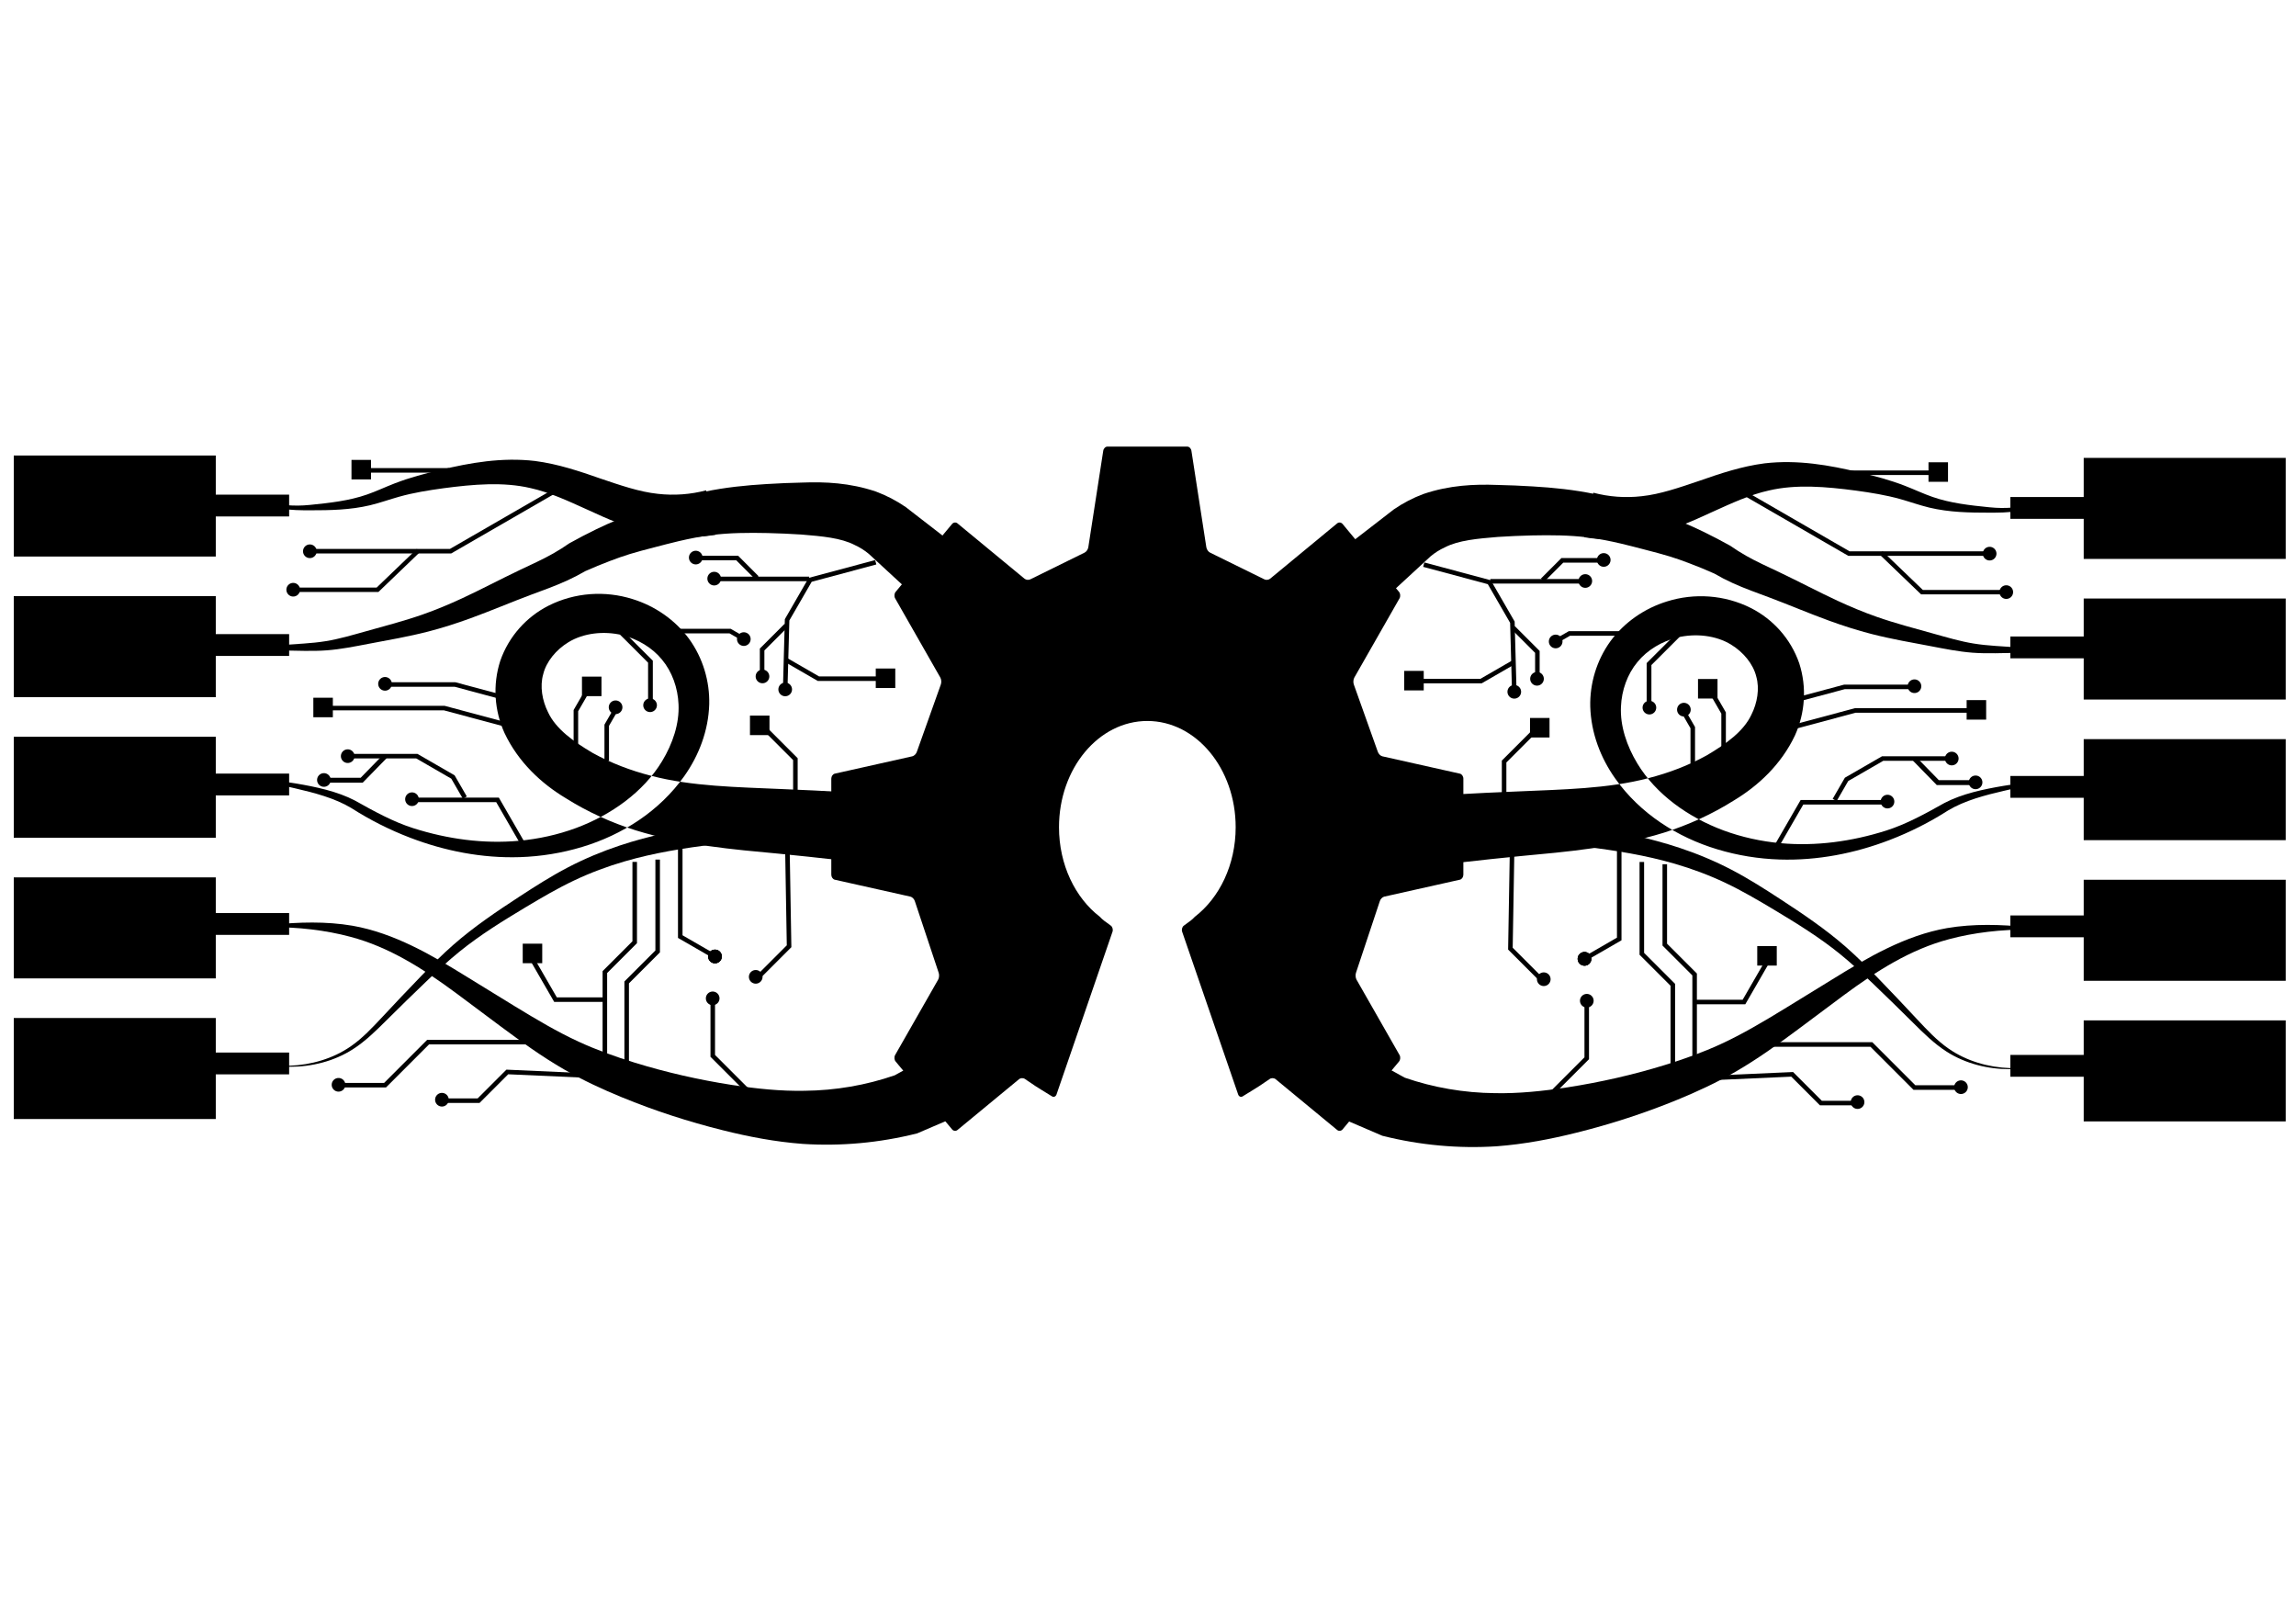 <?xml version="1.0" encoding="UTF-8" standalone="no"?>
<!-- Created with Inkscape (http://www.inkscape.org/) -->

<svg
   xmlns:osb="http://www.openswatchbook.org/uri/2009/osb"
   xmlns:dc="http://purl.org/dc/elements/1.1/"
   xmlns:cc="http://creativecommons.org/ns#"
   xmlns:rdf="http://www.w3.org/1999/02/22-rdf-syntax-ns#"
   xmlns:svg="http://www.w3.org/2000/svg"
   xmlns="http://www.w3.org/2000/svg"
   xmlns:sodipodi="http://sodipodi.sourceforge.net/DTD/sodipodi-0.dtd"
   xmlns:inkscape="http://www.inkscape.org/namespaces/inkscape"
   width="1052.362"
   height="744.094"
   id="svg2"
   version="1.1"
   inkscape:version="0.48.4 r9939"
   sodipodi:docname="novena.svg"
   inkscape:export-filename="/tech/Art_lessons/novena.png"
   inkscape:export-xdpi="43.209999"
   inkscape:export-ydpi="43.209999">
  <defs
     id="defs4">
    <inkscape:path-effect
       fuse_tolerance="0"
       vertical_pattern="false"
       prop_units="false"
       tang_offset="0"
       normal_offset="0"
       spacing="0"
       scale_y_rel="false"
       prop_scale="3"
       copytype="single_stretched"
       pattern="m 1004.219,978.842 0,10 10,-5 z"
       is_visible="true"
       id="path-effect4005"
       effect="skeletal" />
    <inkscape:path-effect
       is_visible="true"
       id="path-effect4003"
       effect="spiro" />
    <inkscape:path-effect
       fuse_tolerance="0"
       vertical_pattern="false"
       prop_units="false"
       tang_offset="0"
       normal_offset="0"
       spacing="0"
       scale_y_rel="false"
       prop_scale="1"
       copytype="single_stretched"
       pattern="m 1004.219,978.842 0,10 10,-5 z"
       is_visible="true"
       id="path-effect4001"
       effect="skeletal" />
    <inkscape:path-effect
       is_visible="true"
       id="path-effect3999"
       effect="spiro" />
    <inkscape:path-effect
       effect="skeletal"
       id="path-effect5465"
       is_visible="true"
       pattern="m 322.083,599.223 0,10 10,-5 z"
       copytype="single_stretched"
       prop_scale="1"
       scale_y_rel="false"
       spacing="0"
       normal_offset="0"
       tang_offset="0"
       prop_units="false"
       vertical_pattern="false"
       fuse_tolerance="0" />
    <inkscape:path-effect
       effect="spiro"
       id="path-effect5463"
       is_visible="true" />
    <inkscape:path-effect
       effect="skeletal"
       id="path-effect5458"
       is_visible="true"
       pattern="M 0,0 0,10 10,5 z"
       copytype="single_stretched"
       prop_scale="1.5"
       scale_y_rel="false"
       spacing="0"
       normal_offset="0"
       tang_offset="0"
       prop_units="false"
       vertical_pattern="false"
       fuse_tolerance="0" />
    <inkscape:path-effect
       effect="spiro"
       id="path-effect5456"
       is_visible="true" />
    <inkscape:path-effect
       effect="skeletal"
       id="path-effect5452"
       is_visible="true"
       pattern="M 0,5 10,10 10,0 z"
       copytype="single_stretched"
       prop_scale="1"
       scale_y_rel="false"
       spacing="0"
       normal_offset="0"
       tang_offset="0"
       prop_units="false"
       vertical_pattern="false"
       fuse_tolerance="0" />
    <inkscape:path-effect
       effect="spiro"
       id="path-effect5450"
       is_visible="true" />
    <inkscape:path-effect
       effect="skeletal"
       id="path-effect5444"
       is_visible="true"
       pattern="M 0,5 10,10 10,0 z"
       copytype="single_stretched"
       prop_scale="1.5"
       scale_y_rel="false"
       spacing="0"
       normal_offset="0"
       tang_offset="0"
       prop_units="false"
       vertical_pattern="false"
       fuse_tolerance="0" />
    <inkscape:path-effect
       effect="spiro"
       id="path-effect5442"
       is_visible="true" />
    <inkscape:path-effect
       effect="skeletal"
       id="path-effect5438"
       is_visible="true"
       pattern="M 0,5 10,10 10,0 z"
       copytype="single_stretched"
       prop_scale="1.5"
       scale_y_rel="false"
       spacing="0"
       normal_offset="0"
       tang_offset="0"
       prop_units="false"
       vertical_pattern="false"
       fuse_tolerance="0" />
    <inkscape:path-effect
       effect="spiro"
       id="path-effect5436"
       is_visible="true" />
    <inkscape:path-effect
       effect="skeletal"
       id="path-effect5432"
       is_visible="true"
       pattern="M 0,0 0,10 10,5 z"
       copytype="single_stretched"
       prop_scale="1"
       scale_y_rel="false"
       spacing="0"
       normal_offset="0"
       tang_offset="0"
       prop_units="false"
       vertical_pattern="false"
       fuse_tolerance="0" />
    <inkscape:path-effect
       effect="spiro"
       id="path-effect5430"
       is_visible="true" />
    <inkscape:path-effect
       effect="skeletal"
       id="path-effect5425"
       is_visible="true"
       pattern="m 14.016,-7.702 0,10 10,-5 z"
       copytype="single_stretched"
       prop_scale="1"
       scale_y_rel="false"
       spacing="0"
       normal_offset="0"
       tang_offset="0"
       prop_units="false"
       vertical_pattern="false"
       fuse_tolerance="0" />
    <inkscape:path-effect
       effect="spiro"
       id="path-effect5423"
       is_visible="true" />
    <inkscape:path-effect
       effect="skeletal"
       id="path-effect5379"
       is_visible="true"
       pattern="m 322.083,599.223 0,10 10,-5 z"
       copytype="single_stretched"
       prop_scale="3"
       scale_y_rel="false"
       spacing="0"
       normal_offset="0"
       tang_offset="0"
       prop_units="false"
       vertical_pattern="false"
       fuse_tolerance="0" />
    <inkscape:path-effect
       effect="spiro"
       id="path-effect5377"
       is_visible="true" />
    <linearGradient
       id="linearGradient3755"
       osb:paint="gradient">
      <stop
         style="stop-color:#0000ff;stop-opacity:1;"
         offset="0"
         id="stop3757" />
      <stop
         style="stop-color:#0000ff;stop-opacity:0;"
         offset="1"
         id="stop3759" />
    </linearGradient>
    <clipPath
       id="clipPath5249"
       clipPathUnits="userSpaceOnUse">
      <path
         id="path5251"
         d="M 0,697 1024,697 1024,0 0,0 0,697 z"
         inkscape:connector-curvature="0" />
    </clipPath>
    <clipPath
       id="clipPath5249-2"
       clipPathUnits="userSpaceOnUse">
      <path
         inkscape:connector-curvature="0"
         id="path5251-6"
         d="M 0,697 1024,697 1024,0 0,0 0,697 z" />
    </clipPath>
    <inkscape:path-effect
       effect="spiro"
       id="path-effect5377-4"
       is_visible="true" />
    <inkscape:path-effect
       effect="skeletal"
       id="path-effect5379-9"
       is_visible="true"
       pattern="m -151.964,-379.833 0,10 10,-5 z"
       copytype="single_stretched"
       prop_scale="1.5"
       scale_y_rel="false"
       spacing="0"
       normal_offset="0"
       tang_offset="0"
       prop_units="false"
       vertical_pattern="false"
       fuse_tolerance="0" />
    <inkscape:path-effect
       effect="spiro"
       id="path-effect5463-9"
       is_visible="true" />
    <inkscape:path-effect
       effect="skeletal"
       id="path-effect5465-2"
       is_visible="true"
       pattern="m -151.964,-379.833 0,10 10,-5 z"
       copytype="single_stretched"
       prop_scale="1"
       scale_y_rel="false"
       spacing="0"
       normal_offset="0"
       tang_offset="0"
       prop_units="false"
       vertical_pattern="false"
       fuse_tolerance="0" />
    <inkscape:path-effect
       is_visible="true"
       id="path-effect3999-6"
       effect="spiro" />
    <inkscape:path-effect
       fuse_tolerance="0"
       vertical_pattern="false"
       prop_units="false"
       tang_offset="0"
       normal_offset="0"
       spacing="0"
       scale_y_rel="false"
       prop_scale="1"
       copytype="single_stretched"
       pattern="m 45.049,0.925 0,10 10,-5 z"
       is_visible="true"
       id="path-effect4001-4"
       effect="skeletal" />
    <inkscape:path-effect
       is_visible="true"
       id="path-effect4003-4"
       effect="spiro" />
    <inkscape:path-effect
       fuse_tolerance="0"
       vertical_pattern="false"
       prop_units="false"
       tang_offset="0"
       normal_offset="0"
       spacing="0"
       scale_y_rel="false"
       prop_scale="1.5"
       copytype="single_stretched"
       pattern="m 45.049,0.925 0,10 10,-5 z"
       is_visible="true"
       id="path-effect4005-9"
       effect="skeletal" />
  </defs>
  <sodipodi:namedview
     id="base"
     pagecolor="#ffffff"
     bordercolor="#666666"
     borderopacity="1.0"
     inkscape:pageopacity="0.0"
     inkscape:pageshadow="2"
     inkscape:zoom="0.98994949"
     inkscape:cx="551.32398"
     inkscape:cy="549.15302"
     inkscape:document-units="px"
     inkscape:current-layer="layer7"
     showgrid="false"
     showguides="true"
     inkscape:guide-bbox="true"
     inkscape:window-width="1916"
     inkscape:window-height="1031"
     inkscape:window-x="0"
     inkscape:window-y="0"
     inkscape:window-maximized="0"
     showborder="true"
     inkscape:showpageshadow="false" />
  <g
     inkscape:label="Layer 1"
     inkscape:groupmode="layer"
     id="layer1"
     style="display:none"
     transform="translate(0,-308.268)">
    <rect
       style="fill:none;stroke:#000000;stroke-width:1px;stroke-linecap:butt;stroke-linejoin:miter;stroke-opacity:1"
       id="rect2985"
       width="501.036"
       height="151.523"
       x="103.541"
       y="376.57" />
  </g>
  <g
     inkscape:groupmode="layer"
     id="layer2"
     inkscape:label="gear"
     style="display:inline"
     transform="translate(0,-308.268)">
    <g
       transform="matrix(1.605,0,0,-1.93,-297.465,1341.69)"
       inkscape:label="ohw-logo"
       id="g5243"
       style="fill:#000000;fill-opacity:1">
      <g
         id="g5245"
         style="fill:#000000;fill-opacity:1">
        <g
           clip-path="url(#clipPath5249-2)"
           id="g5247"
           style="fill:#000000;fill-opacity:1">
          <g
             transform="translate(602.254,351.748)"
             id="g5253"
             style="fill:#000000;fill-opacity:1">
            <path
               id="path5255"
               style="fill:#000000;fill-opacity:1;fill-rule:nonzero;stroke:none"
               d="M 0,0 -2.12,0.395 C -2.661,0.494 -3.546,0.659 -4.087,0.76 l -18.075,3.362 c -0.541,0.101 -1.131,0.608 -1.312,1.128 l -6.795,15.849 c -0.252,0.489 -0.203,1.259 0.108,1.714 l 10.563,15.392 c 0.311,0.454 0.821,1.196 1.131,1.65 l 1.22,1.778 c 0.31,0.453 0.247,1.142 -0.142,1.531 l -1.524,1.524 -1.414,1.414 -4.419,4.419 -1.414,1.414 -4.418,4.419 -1.414,1.415 -1.525,1.524 c -0.388,0.389 -1.078,0.453 -1.531,0.142 l -1.778,-1.22 c -0.453,-0.312 -1.195,-0.82 -1.649,-1.132 l -15.722,-10.79 c -0.453,-0.312 -1.228,-0.367 -1.722,-0.125 l -15.365,6.289 c -0.523,0.173 -1.031,0.757 -1.132,1.297 l -3.505,18.838 c -0.1,0.541 -0.265,1.426 -0.365,1.966 l -0.396,2.12 c -0.1,0.54 -0.632,0.982 -1.182,0.982 l -2.156,0 -2,0 -6.25,0 -2,0 -6.25,0 -2,0 -2.155,0 c -0.55,0 -1.082,-0.442 -1.182,-0.983 l -0.395,-2.119 c -0.101,-0.54 -0.265,-1.425 -0.365,-1.966 l -3.506,-18.838 c -0.101,-0.54 -0.609,-1.124 -1.132,-1.297 l -15.365,-6.289 c -0.494,-0.242 -1.269,-0.187 -1.722,0.125 l -15.722,10.79 c -0.454,0.312 -1.196,0.82 -1.649,1.132 l -1.778,1.22 c -0.453,0.311 -1.143,0.247 -1.531,-0.142 l -1.525,-1.524 -1.414,-1.415 -4.419,-4.42 -1.414,-1.414 -4.418,-4.418 -1.414,-1.414 -1.524,-1.524 c -0.389,-0.389 -0.453,-1.078 -0.142,-1.531 l 1.22,-1.778 c 0.31,-0.454 0.82,-1.196 1.131,-1.65 l 10.563,-15.392 c 0.311,-0.455 0.359,-1.225 0.107,-1.714 L -155.065,5.25 c -0.181,-0.52 -0.771,-1.027 -1.312,-1.128 L -174.452,0.76 c -0.541,-0.101 -1.426,-0.266 -1.967,-0.365 L -178.539,0 c -0.541,-0.102 -0.983,-0.633 -0.983,-1.184 l 0.001,-2.156 0,-2 0,-6.25 0,-2 0,-6.248 0,-2 0,-2.155 c 0,-0.55 0.443,-1.083 0.984,-1.183 l 2.119,-0.394 c 0.541,-0.101 1.426,-0.266 1.967,-0.367 l 17.531,-3.262 c 0.541,-0.1 1.119,-0.612 1.284,-1.137 l 6.748,-16.859 c 0.242,-0.494 0.185,-1.27 -0.127,-1.723 l -9.927,-14.466 c -0.312,-0.453 -0.822,-1.195 -1.132,-1.648 l -1.221,-1.779 c -0.31,-0.453 -0.247,-1.142 0.142,-1.531 l 1.525,-1.524 1.414,-1.414 4.421,-4.42 1.414,-1.414 4.417,-4.417 1.414,-1.414 1.526,-1.525 c 0.388,-0.388 1.078,-0.452 1.531,-0.141 l 1.777,1.219 c 0.453,0.311 1.195,0.821 1.649,1.131 l 14.152,9.712 c 0.453,0.311 1.212,0.337 1.685,0.058 l 2.938,-1.654 c 0.484,-0.259 1.281,-0.677 1.771,-0.927 l 3.043,-1.558 c 0.491,-0.25 1.063,-0.039 1.274,0.469 l 1.306,3.159 c 0.211,0.508 0.555,1.34 0.766,1.848 l 12.277,29.669 c 0.211,0.507 0.555,1.339 0.766,1.847 l 0.869,2.102 c 0.211,0.508 -10e-4,1.158 -0.47,1.445 l -1.94,1.187 c -0.358,0.218 -0.845,0.595 -1.226,0.939 -6.999,4.483 -11.641,12.322 -11.641,21.25 0,13.932 11.294,25.226 25.225,25.226 13.932,0 25.226,-11.294 25.226,-25.226 0,-8.928 -4.643,-16.767 -11.642,-21.25 -0.38,-0.344 -0.867,-0.721 -1.225,-0.939 l -1.939,-1.187 c -0.469,-0.287 -0.681,-0.937 -0.471,-1.445 l 0.87,-2.102 c 0.21,-0.508 0.554,-1.34 0.764,-1.847 l 12.278,-29.669 c 0.211,-0.508 0.555,-1.34 0.765,-1.848 l 1.307,-3.159 c 0.211,-0.508 0.783,-0.719 1.274,-0.469 l 3.042,1.558 c 0.491,0.25 1.288,0.668 1.772,0.927 l 2.937,1.654 c 0.474,0.279 1.233,0.253 1.686,-0.058 l 14.152,-9.712 c 0.453,-0.31 1.196,-0.82 1.649,-1.131 l 1.778,-1.219 c 0.453,-0.311 1.143,-0.247 1.531,0.141 l 1.524,1.525 1.414,1.414 4.418,4.418 1.414,1.414 4.421,4.419 1.414,1.414 1.525,1.524 c 0.389,0.389 0.452,1.078 0.141,1.531 l -1.22,1.779 c -0.311,0.453 -0.821,1.195 -1.132,1.648 l -9.928,14.466 c -0.311,0.453 -0.368,1.229 -0.126,1.723 l 6.748,16.859 c 0.165,0.525 0.743,1.037 1.284,1.137 l 17.532,3.262 c 0.541,0.101 1.426,0.266 1.967,0.367 l 2.118,0.394 c 0.541,0.1 0.983,0.633 0.983,1.183 l 0,2.155 0,2 0,6.248 0,2 0.001,6.25 0,2 0.001,2.156 C 0.983,-0.633 0.541,-0.102 0,0"
               inkscape:connector-curvature="0" />
          </g>
          <g
             transform="translate(575.016,351.728)"
             id="g5257"
             style="fill:#000000;fill-opacity:1">
            <path
               id="path5259"
               style="fill:#000000;fill-opacity:1;fill-rule:nonzero;stroke:none"
               d="M 0,0 C -1.75,8.039 -5.013,15.512 -9.491,22.096 L 4.083,41.879 -1.75,47.711 -7.583,53.546 -27.627,39.789 c -6.511,4.207 -13.831,7.268 -21.687,8.865 l 0.002,10e-4 -4.469,24.025 -8.25,0 -8.25,0 -4.47,-24.025 0.003,-10e-4 c -7.856,-1.597 -15.177,-4.658 -21.688,-8.865 l -20.043,13.757 -5.834,-5.835 -5.833,-5.832 13.575,-19.783 C -119.05,15.512 -122.313,8.039 -124.063,0 l -23.22,-4.319 10e-4,-8.251 0,-8.248 22.791,-4.242 c 1.538,-8.418 4.74,-16.252 9.247,-23.158 l -12.903,-18.8 5.834,-5.834 5.833,-5.832 18.553,12.732 c 2.246,-1.541 4.592,-2.946 7.032,-4.194 l 13.043,31.516 c -8.728,5.336 -14.554,14.954 -14.554,25.935 0,16.775 13.6,30.375 30.375,30.375 16.774,0 30.375,-13.6 30.375,-30.375 0,-10.981 -5.826,-20.599 -14.555,-25.935 l 13.043,-31.516 c 2.44,1.248 4.786,2.653 7.032,4.194 l 18.554,-12.732 5.832,5.832 5.835,5.834 -12.903,18.8 c 4.506,6.906 7.709,14.74 9.247,23.158 l 22.791,4.242 0,8.248 0.001,8.251 L 0,0 z"
               inkscape:connector-curvature="0" />
          </g>
        </g>
      </g>
    </g>
  </g>
  <g
     inkscape:groupmode="layer"
     id="layer3"
     inkscape:label="pads"
     style="display:inline"
     transform="translate(0,-308.268)">
    <rect
       style="fill:#000000;fill-opacity:1"
       id="rect5313"
       width="92.588"
       height="46.294"
       x="6.313"
       y="517.017" />
    <rect
       y="581.46"
       x="6.313"
       height="46.294"
       width="92.588"
       id="rect5336"
       style="fill:#000000;fill-opacity:1" />
    <rect
       style="fill:#000000;fill-opacity:1"
       id="rect5338"
       width="92.588"
       height="46.294"
       x="6.313"
       y="645.903" />
    <rect
       y="710.346"
       x="6.313"
       height="46.294"
       width="92.588"
       id="rect5340"
       style="fill:#000000;fill-opacity:1" />
    <rect
       style="fill:#000000;fill-opacity:1"
       id="rect5342"
       width="92.588"
       height="46.294"
       x="6.313"
       y="774.789" />
  </g>
  <g
     inkscape:groupmode="layer"
     id="layer6"
     inkscape:label="pads2"
     style="display:inline"
     transform="translate(0,-308.268)">
    <rect
       y="534.948"
       x="45.723"
       height="9.995"
       width="86.801"
       id="rect5336-0"
       style="fill:#000000;fill-opacity:1;display:inline" />
    <rect
       style="fill:#000000;fill-opacity:1;display:inline"
       id="rect5407"
       width="86.801"
       height="9.995"
       x="45.723"
       y="598.865" />
    <rect
       y="662.782"
       x="45.723"
       height="9.995"
       width="86.801"
       id="rect5409"
       style="fill:#000000;fill-opacity:1;display:inline" />
    <rect
       style="fill:#000000;fill-opacity:1;display:inline"
       id="rect5411"
       width="86.801"
       height="9.995"
       x="45.723"
       y="726.699" />
    <rect
       y="790.616"
       x="45.723"
       height="9.995"
       width="86.801"
       id="rect5413"
       style="fill:#000000;fill-opacity:1;display:inline" />
  </g>
  <g
     inkscape:groupmode="layer"
     id="layer4"
     inkscape:label="flourish1"
     style="display:inline"
     transform="translate(0,-308.268)">
    <path
       style="fill:#000000;fill-rule:evenodd;stroke:none"
       d="m 327.864,553.375 -4.195,-20.404 c -7.104,1.892 -14.686,2.459 -22.147,1.605 -8.477,-0.887 -17.31,-3.958 -26.6,-7.104 l 0,0 c -9.255,-3.231 -19.134,-6.585 -29.733,-7.955 -15.15,-1.769 -29.715,0.817 -43.461,4.127 -6.939,1.636 -13.963,3.493 -20.773,6.121 -4.449,1.722 -8.57,3.693 -12.748,5.134 -8.147,2.849 -17.082,3.853 -26.031,4.742 l 0,0 c -4.325,0.422 -6.94,0.406 -11.216,0.115 0,0 -2.046,0.279 -2.046,0.279 -2.885,-0.195 -5.454,-0.575 -8.411,-0.558 -1.224,0.008 -2.443,0.108 -3.644,0.299 1.213,-0.073 2.427,-0.054 3.629,0.055 2.902,0.264 5.719,1.058 8.657,1.546 l 0,2e-5 c 4.356,0.721 8.797,0.749 13.154,0.741 9.015,-2e-5 18.209,-0.145 27.333,-2.316 4.67,-1.13 9.075,-2.722 13.366,-3.918 6.563,-1.838 13.37,-2.925 20.29,-3.875 13.717,-1.813 27.403,-2.978 39.798,-0.081 8.706,1.9 17.178,5.861 26.109,9.89 l 0,0 c 8.898,4.114 18.409,8.377 29.232,10.8 9.586,2.07 19.598,2.348 29.436,0.757 z"
       id="path5421"
       inkscape:connector-curvature="0"
       sodipodi:nodetypes="cccccccccccccccccccccccccccc" />
    <path
       style="fill:#000000;fill-rule:evenodd;stroke:none"
       d="m 118.569,733.266 c 2.237,-0.023 3.545,-0.047 5.783,-0.07 12.021,-0.123 24.907,1.329 36.213,4.371 17.853,4.71 33.291,14.604 48.486,25.824 6.904,5.144 13.797,10.329 20.747,15.479 l 0,0 c 9.162,6.8 18.572,13.618 28.863,19.549 8.569,4.916 17.489,9.064 26.482,12.745 14.953,6.131 30.398,11.14 46.138,15.06 11.779,2.954 23.998,5.306 36.692,6.261 17.393,1.127 35.121,-0.475 52.388,-4.814 9.209,-3.956 18.453,-7.924 27.73,-11.906 l -13.652,-28.107 c -8.082,4.45 -16.198,8.913 -24.348,13.389 -13.093,4.527 -27.132,6.958 -41.352,7.09 -10.823,0.214 -21.963,-0.934 -33.241,-2.667 l 0,0 c -15.065,-2.341 -30,-5.724 -44.626,-10.235 -8.791,-2.718 -17.386,-5.789 -25.596,-9.575 -9.882,-4.531 -19.481,-10.264 -29.166,-16.162 l -2e-5,0 c -7.34,-4.477 -14.669,-9.019 -22.031,-13.535 -16.135,-9.995 -33.392,-20.117 -52.508,-23.464 -12.17,-2.074 -24.726,-1.675 -36.696,-0.465 -2.226,0.225 -4.081,1.007 -6.307,1.232 z"
       id="path5440"
       inkscape:connector-curvature="0"
       sodipodi:nodetypes="cccccccccccccccccccccccccc" />
    <path
       style="fill:#000000;fill-rule:evenodd;stroke:none"
       d="m 384.045,702.366 2.657,-31.134 c -9.222,-0.522 -18.446,-0.967 -27.67,-1.334 -21.44,-0.953 -41.894,-1.221 -60.547,-6.102 l 0,0 c -9.4,-2.398 -18.499,-5.857 -26.882,-10.506 l -2e-5,0 c -8.816,-5.205 -16.838,-11.011 -20.367,-18.547 -2.738,-5.412 -3.844,-11.983 -2.263,-17.485 1.378,-5.754 5.916,-11.242 11.547,-14.671 0,0 0,0 2e-5,0 6.881,-4.224 16.207,-5.292 24.656,-3.262 7.032,1.761 13.721,5.668 18.242,11.219 4.61,5.504 7.285,12.974 7.584,20.51 0.417,8.777 -2.637,17.96 -7.549,26.066 -8.551,14.098 -23.243,24.589 -39.465,30.617 -2e-5,0 -2e-5,2e-5 -2e-5,2e-5 -8.355,3.075 -17.179,5.023 -26.14,5.84 l -2e-5,0 c -16.143,1.483 -32.723,-0.78 -48.461,-5.789 -2e-5,-2e-5 -2e-5,-2e-5 -4e-5,-2e-5 -9.309,-2.97 -18.079,-7.815 -26.643,-12.623 -8.129,-4.26 -17.938,-6.293 -26.896,-7.822 -7.547,-1.287 -14.446,-1.567 -22.009,-0.843 7.592,-0.286 14.141,1.359 21.488,3.054 8.714,2.009 18.12,4.465 25.711,9.02 8.432,5.396 17.433,9.947 26.827,13.549 l 0,0 c 15.916,6.115 33.093,9.497 50.44,8.941 2e-5,0 2e-5,0 4e-5,0 9.628,-0.316 19.26,-1.859 28.57,-4.682 18.203,-5.464 35.37,-16.317 46.81,-32.511 6.613,-9.359 11.025,-20.705 11.389,-32.853 0.253,-10.523 -2.866,-21.17 -9.25,-29.992 -6.44,-8.732 -15.66,-15.082 -25.947,-18.241 -12.402,-3.894 -26.313,-3.087 -38.472,3.05 l -2e-5,2e-5 c -10.051,5.106 -18.206,14.012 -22.121,25.31 -3.542,10.999 -2.675,22.796 1.945,33.017 6.332,13.413 16.955,23.205 28.031,29.851 l 2e-5,2e-5 c 10.025,6.317 20.848,11.214 32.038,14.746 2e-5,0 2e-5,0 5e-5,0 22.23,6.894 44.704,8.778 65.709,10.732 9.024,0.883 18.037,1.841 27.041,2.875 z"
       id="path5454"
       inkscape:connector-curvature="0"
       sodipodi:nodetypes="ccccccccccccccccccccccccccccccccccccccccccccc" />
    <path
       style="fill:#000000;fill-rule:evenodd;stroke:none"
       d="m 346.556,693.219 -1.056,-9.944 c -6.382,0.802 -12.747,1.712 -19.094,2.73 -14.214,2.271 -28.501,5.138 -42.347,9.742 -8.171,2.722 -16.146,6.051 -23.785,10.036 0,0 0,0 -1e-5,0 -7.792,4.071 -15.128,8.755 -22.341,13.468 -10.303,6.719 -20.624,13.673 -30,21.867 -5.247,4.593 -10.125,9.513 -14.916,14.459 -5.947,6.137 -11.803,12.351 -17.63,18.587 0,0 -1e-5,0 -1e-5,1e-5 -4.618,4.93 -9.192,9.867 -14.653,13.634 -8.099,5.609 -18.035,8.508 -28.02,8.861 -4.151,0.146 -8.325,-0.133 -12.435,-0.835 4.08,0.86 8.256,1.303 12.443,1.318 10.073,0.036 20.3,-2.498 28.921,-7.972 5.795,-3.694 10.694,-8.557 15.485,-13.314 0,0 0,0 0,0 6.058,-6.001 12.138,-11.973 18.295,-17.854 4.962,-4.738 9.954,-9.402 15.222,-13.661 9.401,-7.612 19.773,-14.013 30.276,-20.313 7.361,-4.407 14.71,-8.716 22.308,-12.309 0,0 10e-6,0 10e-6,0 7.443,-3.526 15.187,-6.409 23.097,-8.71 13.401,-3.908 27.318,-6.122 41.371,-7.833 6.276,-0.76 12.564,-1.412 18.858,-1.957 z"
       id="path5461"
       inkscape:path-effect="#path-effect5463;#path-effect5465"
       inkscape:original-d="m 346.0279,688.24732 c 0,0 -15.62732,2.3433 -18.97602,2.3433 -3.34869,0 -26.78966,3.51496 -41.85888,8.78735 -15.06915,5.27243 -15.62728,4.68664 -23.44093,9.37321 -7.81364,4.68661 -5.58118,0.58583 -22.32473,12.88815 -16.74356,12.30232 -21.20851,13.47399 -30.13839,21.0897 -8.92986,7.61574 -7.81367,5.27247 -15.06916,14.05982 -7.25556,8.78738 -9.03268,11.1904 -17.96258,18.22031 -8.92988,7.02991 -4.46493,6.4441 -15.06918,13.47399 -10.60427,7.02989 -19.54075,6.65909 -28.47065,8.41658 -8.92986,1.75748 -12.43885,-1.07612 -12.43885,-1.07612"
       inkscape:connector-curvature="0"
       sodipodi:nodetypes="csssssssssc" />
    <path
       style="fill:#000000;fill-rule:evenodd;stroke:none"
       d="m 420.805,582.917 19.346,-22.929 c -8.354,-6.461 -16.697,-12.912 -25.028,-19.355 -4.25,-2.923 -8.821,-5.298 -13.598,-7.08 -1e-5,0 -2e-5,0 -3e-5,0 -12.015,-4.075 -23.495,-4.528 -33.671,-4.143 -5.495,0.117 -10.985,0.344 -16.465,0.684 -9.345,0.559 -18.975,1.509 -28.632,3.541 -5.815,1.244 -11.416,2.848 -16.837,4.63 -1e-5,10e-6 -1e-5,10e-6 -1e-5,10e-6 -3.845,1.261 -7.567,2.59 -11.21,3.882 -3.79,1.34 -7.742,2.72 -11.755,4.34 -3.315,1.345 -6.516,2.803 -9.629,4.311 -10e-6,0 -10e-6,10e-6 -2e-5,10e-6 -4.202,2.043 -8.333,4.197 -12.387,6.459 0,0 -10e-6,0 -10e-6,10e-6 -2.371,1.657 -4.821,3.205 -7.336,4.634 -4.686,2.677 -9.905,4.996 -15.271,7.555 -9.1,4.33 -17.798,8.969 -26.605,13.047 -1e-5,0 -1e-5,0 -2e-5,0 -5.874,2.72 -11.829,5.215 -17.903,7.344 -8.478,2.98 -17.355,5.282 -26.262,7.778 -6.124,1.708 -12.105,3.482 -18.18,4.469 0,0 -10e-6,10e-6 -10e-6,10e-6 -6.616,1.091 -13.518,1.259 -20.439,1.8 0,0 -1e-5,0 -1e-5,0 -4.304,0.335 -8.575,0.812 -12.838,1.294 -4.32,0.489 -8.645,0.985 -12.976,1.486 -0.989,0.042 -1.979,0.085 -2.971,0.127 0.992,0.042 1.985,0.085 2.981,0.127 4.348,-0.13 8.702,-0.255 13.063,-0.373 4.287,-0.117 8.567,-0.227 12.829,-0.194 1e-5,0 1e-5,0 2e-5,0 6.853,0.055 13.781,0.475 20.852,-0.06 6.489,-0.505 12.824,-1.79 19.018,-2.971 9.015,-1.708 18.161,-3.267 27.303,-5.614 6.546,-1.686 12.978,-3.75 19.296,-6.047 1e-5,0 1e-5,-10e-6 1e-5,-10e-6 9.472,-3.444 18.615,-7.354 27.705,-10.76 5.364,-2.005 11.011,-3.973 16.719,-6.581 2.833,-1.29 5.6,-2.724 8.287,-4.294 10e-6,0 10e-6,0 10e-6,0 3.771,-1.687 7.58,-3.254 11.42,-4.7 0,0 10e-6,0 10e-6,-10e-6 3.014,-1.15 6,-2.216 8.97,-3.129 3.59,-1.111 7.375,-2.071 11.308,-3.1 3.783,-0.986 7.48,-1.961 11.109,-2.814 0,0 10e-6,0 10e-6,0 5.118,-1.199 10.173,-2.197 15.153,-2.81 8.261,-1.049 16.845,-1.112 25.678,-0.923 5.182,0.122 10.359,0.351 15.526,0.684 10e-6,0 10e-6,0 2e-5,0 9.5,0.783 18.102,1.544 24.358,4.784 10e-6,0 10e-6,0 10e-6,1e-5 2.352,1.073 4.549,2.457 6.489,4.08 7.54,6.949 15.069,13.889 22.586,20.82 z"
       id="path5375"
       inkscape:path-effect="#path-effect5377;#path-effect5379"
       inkscape:original-d="m 430.47803,571.45299 -23.80704,-20.08717 c 0,0 -0.74396,-2.23192 -10.0436,-5.5798 -9.29961,-3.34786 -17.48328,-4.4638 -29.01482,-4.4638 -11.53153,0 1.48795,-1.11597 -15.99536,0 -17.4833,1.11594 -20.08719,1.11594 -27.15489,2.23191 -7.06772,1.11595 -10.41558,2.23189 -15.99535,3.71984 -5.57979,1.48795 -5.20779,1.48795 -11.15957,3.34786 -5.95175,1.85993 -7.4397,1.85993 -11.53152,3.71986 -4.09184,1.85991 -3.71986,2.23191 -9.29963,3.71984 -5.57978,1.48795 -11.90351,5.57977 -11.90351,5.57977 0,0 0.37198,0 -7.81169,4.46383 -8.18366,4.46383 0.74397,0.37198 -15.99535,7.06772 -16.73933,6.69572 -20.83116,9.6716 -27.15491,11.90351 -6.32374,2.23191 -0.74397,2.97588 -18.59925,6.69574 -17.85528,3.71984 -22.69109,5.95175 -26.78291,6.69571 -4.09185,0.74399 -10.78756,1.85994 -18.59925,3.71987 -7.81168,1.85993 -15.06538,0.92996 -20.64518,0.92996 -5.57977,0 -5.39377,0.74397 -12.83347,0.74397 -7.4397,0 -13.01947,0.92996 -13.01947,0.92996 l -2.97588,0"
       inkscape:connector-curvature="0"
       sodipodi:nodetypes="ccsssssssscsssssssscc" />
  </g>
  <g
     inkscape:groupmode="layer"
     id="layer5"
     inkscape:label="traces"
     transform="translate(0,-308.268)">
    <path
       style="fill:none;stroke:#000000;stroke-width:2.083;stroke-linecap:butt;stroke-linejoin:miter;stroke-miterlimit:4;stroke-opacity:1;stroke-dasharray:none"
       d="m 253.913,533.493 -36.746,21.216 -10.648,6.148 -64.201,0"
       id="path5597"
       inkscape:connector-curvature="0" />
    <path
       style="fill:none;stroke:#000000;stroke-width:2.083px;stroke-linecap:butt;stroke-linejoin:miter;stroke-opacity:1"
       d="m 401.389,565.941 -30.046,8.051 -10.58,18.325 -0.933,34.122"
       id="path5601"
       inkscape:connector-curvature="0" />
    <path
       style="fill:none;stroke:#000000;stroke-width:2.083px;stroke-linecap:butt;stroke-linejoin:miter;stroke-opacity:1"
       d="m 370.877,573.569 -43.137,0"
       id="path5607"
       inkscape:connector-curvature="0" />
    <path
       style="fill:none;stroke:#000000;stroke-width:2.083px;stroke-linecap:butt;stroke-linejoin:miter;stroke-opacity:1"
       d="m 346.941,573.043 -9.075,-9.075 -18.544,0"
       id="path5609"
       inkscape:connector-curvature="0" />
    <path
       style="fill:none;stroke:#000000;stroke-width:2.083px;stroke-linecap:butt;stroke-linejoin:miter;stroke-opacity:1"
       d="m 360.356,594.874 -11.047,11.047 0,12.363"
       id="path5611"
       inkscape:connector-curvature="0" />
    <path
       style="fill:none;stroke:#000000;stroke-width:2.083px;stroke-linecap:butt;stroke-linejoin:miter;stroke-opacity:1"
       d="m 360.619,610.919 14.503,8.373 29.95,0"
       id="path5615"
       inkscape:connector-curvature="0" />
    <path
       style="fill:none;stroke:#000000;stroke-width:2.083px;stroke-linecap:butt;stroke-linejoin:miter;stroke-opacity:1"
       d="m 364.565,671.943 0,-15.782 -14.467,-14.467"
       id="path5617"
       inkscape:connector-curvature="0" />
    <path
       style="fill:none;stroke:#000000;stroke-width:2.083px;stroke-linecap:butt;stroke-linejoin:miter;stroke-opacity:1"
       d="m 150.982,632.751 52.607,0 34.043,9.122"
       id="path5619"
       inkscape:connector-curvature="0" />
    <path
       style="fill:none;stroke:#000000;stroke-width:2.083px;stroke-linecap:butt;stroke-linejoin:miter;stroke-opacity:1"
       d="m 176.496,621.967 32.09,0 20.852,5.587"
       id="path5621"
       inkscape:connector-curvature="0" />
    <path
       style="fill:none;stroke:#000000;stroke-width:2.083px;stroke-linecap:butt;stroke-linejoin:miter;stroke-opacity:1"
       d="m 347.204,756.377 14.467,-14.467 -0.789,-46.031"
       id="path5623"
       inkscape:connector-curvature="0" />
    <path
       style="fill:none;stroke:#000000;stroke-width:2.083px;stroke-linecap:butt;stroke-linejoin:miter;stroke-opacity:1"
       d="m 327.214,746.381 -15.42,-8.903 0,-41.073"
       id="path5625"
       inkscape:connector-curvature="0" />
    <path
       style="fill:none;stroke:#000000;stroke-width:2.083px;stroke-linecap:butt;stroke-linejoin:miter;stroke-opacity:1"
       d="m 326.688,766.898 0,25.251 17.623,17.623"
       id="path5627"
       inkscape:connector-curvature="0" />
    <path
       style="fill:none;stroke:#000000;stroke-width:2.083px;stroke-linecap:butt;stroke-linejoin:miter;stroke-opacity:1"
       d="m 301.437,702.192 0,42.085 -14.204,14.204 0,38.403"
       id="path5629"
       inkscape:connector-curvature="0" />
    <path
       style="fill:none;stroke:#000000;stroke-width:2.083px;stroke-linecap:butt;stroke-linejoin:miter;stroke-opacity:1"
       d="m 277.238,792.675 0,-38.929 13.678,-13.678 0,-36.825"
       id="path5631"
       inkscape:connector-curvature="0" />
    <path
       style="fill:none;stroke:#000000;stroke-width:2.083px;stroke-linecap:butt;stroke-linejoin:miter;stroke-opacity:1"
       d="m 277.238,766.372 -22.621,0 -10.866,-18.821"
       id="path5633"
       inkscape:connector-curvature="0" />
    <path
       style="fill:none;stroke:#000000;stroke-width:2.083px;stroke-linecap:butt;stroke-linejoin:miter;stroke-opacity:1"
       d="m 242.517,785.836 -46.294,0 -19.727,19.727 -20.78,0"
       id="path5635"
       inkscape:connector-curvature="0" />
    <path
       style="fill:none;stroke:#000000;stroke-width:2.083px;stroke-linecap:butt;stroke-linejoin:miter;stroke-opacity:1"
       d="m 267.768,801.092 -35.246,-1.578 -13.152,13.152 -16.308,0 0,-2.104"
       id="path5637"
       inkscape:connector-curvature="0" />
    <path
       style="fill:none;stroke:#000000;stroke-width:2.083px;stroke-linecap:butt;stroke-linejoin:miter;stroke-opacity:1"
       d="m 239.887,695.353 -11.848,-20.521 -38.655,0 1.052,-2.1"
       id="path5639"
       inkscape:connector-curvature="0" />
    <path
       style="fill:none;stroke:#000000;stroke-width:2.083px;stroke-linecap:butt;stroke-linejoin:miter;stroke-opacity:1"
       d="m 213.057,673.784 -5.451,-9.441 -16.535,-9.546 -31.147,0"
       id="path5641"
       inkscape:connector-curvature="0" />
    <path
       style="fill:none;stroke:#000000;stroke-width:2.243px;stroke-linecap:butt;stroke-linejoin:miter;stroke-opacity:1"
       d="m 176.416,654.926 -10.634,10.888 -17.351,0"
       id="path5643"
       inkscape:connector-curvature="0" />
    <path
       style="fill:none;stroke:#000000;stroke-width:2.083px;stroke-linecap:butt;stroke-linejoin:miter;stroke-opacity:1"
       d="m 308.594,597.474 26.039,0 6.633,3.829"
       id="path5645"
       inkscape:connector-curvature="0" />
    <path
       style="fill:none;stroke:#000000;stroke-width:2.175px;stroke-linecap:butt;stroke-linejoin:miter;stroke-opacity:1"
       d="m 284.92,598.306 13.213,13.196 0,19.406 -0.777,-0.776"
       id="path5647"
       inkscape:connector-curvature="0" />
    <path
       style="fill:none;stroke:#000000;stroke-width:2.083px;stroke-linecap:butt;stroke-linejoin:miter;stroke-opacity:1"
       d="m 263.956,653.272 0,-19.343 5.354,-9.273"
       id="path5649"
       inkscape:connector-curvature="0" />
    <path
       style="fill:none;stroke:#000000;stroke-width:2.083px;stroke-linecap:butt;stroke-linejoin:miter;stroke-opacity:1"
       d="m 278.092,656.992 0,-16.367 4.523,-7.835"
       id="path5651"
       inkscape:connector-curvature="0" />
    <path
       sodipodi:type="arc"
       id="path5657"
       style="fill:#000000;stroke:none"
       sodipodi:cx="171.47339"
       sodipodi:cy="400.18243"
       sodipodi:rx="1.5"
       sodipodi:ry="1.5"
       d="m 172.973,400.182 a 1.5,1.5 0 1 1 -3,0 1.5,1.5 0 1 1 3,0 z"
       transform="matrix(2.083,0,0,2.083,-215.16,-272.683)" />
    <path
       sodipodi:type="arc"
       id="path5659"
       style="fill:#000000;stroke:none"
       sodipodi:cx="188.01463"
       sodipodi:cy="429.35059"
       sodipodi:rx="1.5"
       sodipodi:ry="1.5"
       d="m 189.515,429.351 a 1.5,1.5 0 1 1 -3,0 1.5,1.5 0 1 1 3,0 z"
       transform="matrix(2.083,0,0,2.083,-215.16,-272.683)" />
    <path
       sodipodi:type="arc"
       id="path5661"
       style="fill:#000000;stroke:none"
       sodipodi:cx="179.80714"
       sodipodi:cy="445.2605"
       sodipodi:rx="1.5"
       sodipodi:ry="1.5"
       d="m 181.307,445.26 a 1.5,1.5 0 1 1 -3,0 1.5,1.5 0 1 1 3,0 z"
       transform="matrix(2.083,0,0,2.083,-215.16,-272.683)" />
    <path
       sodipodi:type="arc"
       id="path5663"
       style="fill:#000000;stroke:none"
       sodipodi:cx="193.9493"
       sodipodi:cy="454.73068"
       sodipodi:rx="1.5"
       sodipodi:ry="1.5"
       d="m 195.449,454.731 a 1.5,1.5 0 1 1 -3,0 1.5,1.5 0 1 1 3,0 z"
       transform="matrix(2.083,0,0,2.083,-215.16,-272.683)" />
    <path
       sodipodi:type="arc"
       id="path5665"
       style="fill:#000000;stroke:none"
       sodipodi:cx="260.61935"
       sodipodi:cy="489.3284"
       sodipodi:rx="1.5"
       sodipodi:ry="1.5"
       d="m 262.119,489.328 a 1.5,1.5 0 1 1 -3,0 1.5,1.5 0 1 1 3,0 z"
       transform="matrix(2.083,0,0,2.083,-215.16,-272.683)" />
    <path
       sodipodi:type="arc"
       id="path5667"
       style="fill:#000000;stroke:none"
       sodipodi:cx="260.61935"
       sodipodi:cy="489.3284"
       sodipodi:rx="1.5"
       sodipodi:ry="1.5"
       d="m 262.119,489.328 a 1.5,1.5 0 1 1 -3,0 1.5,1.5 0 1 1 3,0 z"
       transform="matrix(2.083,0,0,2.083,-215.16,-272.683)" />
    <path
       sodipodi:type="arc"
       id="path5669"
       style="fill:#000000;stroke:none"
       sodipodi:cx="260.61935"
       sodipodi:cy="489.3284"
       sodipodi:rx="1.5"
       sodipodi:ry="1.5"
       d="m 262.119,489.328 a 1.5,1.5 0 1 1 -3,0 1.5,1.5 0 1 1 3,0 z"
       transform="matrix(2.083,0,0,2.083,-215.16,-272.683)" />
    <path
       sodipodi:type="arc"
       id="path5671"
       style="fill:#000000;stroke:none"
       sodipodi:cx="260.11429"
       sodipodi:cy="498.54605"
       sodipodi:rx="1.5"
       sodipodi:ry="1.5"
       d="m 261.614,498.546 a 1.5,1.5 0 1 1 -3,0 1.5,1.5 0 1 1 3,0 z"
       transform="matrix(2.083,0,0,2.083,-215.16,-272.683)" />
    <path
       sodipodi:type="arc"
       id="path5673"
       style="fill:#000000;stroke:none"
       sodipodi:cx="269.45819"
       sodipodi:cy="493.74783"
       sodipodi:rx="1.5"
       sodipodi:ry="1.5"
       d="m 270.958,493.748 a 1.5,1.5 0 1 1 -3,0 1.5,1.5 0 1 1 3,0 z"
       transform="matrix(2.083,0,0,2.083,-214.897,-272.552)" />
    <path
       sodipodi:type="arc"
       id="path5675"
       style="fill:#000000;stroke:none"
       sodipodi:cx="276.07144"
       sodipodi:cy="430.57648"
       sodipodi:rx="1.5"
       sodipodi:ry="1.5"
       d="m 277.571,430.576 a 1.5,1.5 0 1 1 -3,0 1.5,1.5 0 1 1 3,0 z"
       transform="matrix(2.083,0,0,2.083,-215.16,-272.683)" />
    <path
       sodipodi:type="arc"
       id="path5677"
       style="fill:#000000;stroke:none"
       sodipodi:cx="271.07144"
       sodipodi:cy="427.71933"
       sodipodi:rx="1.5"
       sodipodi:ry="1.5"
       d="m 272.571,427.719 a 1.5,1.5 0 1 1 -3,0 1.5,1.5 0 1 1 3,0 z"
       transform="matrix(2.083,0,0,2.083,-215.16,-272.683)" />
    <path
       sodipodi:type="arc"
       id="path5679"
       style="fill:#000000;stroke:none"
       sodipodi:cx="260.44644"
       sodipodi:cy="406.20148"
       sodipodi:rx="1.5"
       sodipodi:ry="1.5"
       d="m 261.946,406.201 a 1.5,1.5 0 1 1 -3,0 1.5,1.5 0 1 1 3,0 z"
       transform="matrix(2.083,0,0,2.083,-215.16,-272.683)" />
    <path
       sodipodi:type="arc"
       id="path5683"
       style="fill:#000000;stroke:none"
       sodipodi:cx="246.33929"
       sodipodi:cy="434.05862"
       sodipodi:rx="1.5"
       sodipodi:ry="1.5"
       d="m 247.839,434.059 a 1.5,1.5 0 1 1 -3,0 1.5,1.5 0 1 1 3,0 z"
       transform="matrix(2.083,0,0,2.083,-215.16,-272.683)" />
    <path
       sodipodi:type="arc"
       id="path5685"
       style="fill:#000000;stroke:none"
       sodipodi:cx="200.53571"
       sodipodi:cy="520.8443"
       sodipodi:rx="1.5"
       sodipodi:ry="1.5"
       d="m 202.036,520.844 a 1.5,1.5 0 1 1 -3,0 1.5,1.5 0 1 1 3,0 z"
       transform="matrix(2.083,0,0,2.083,-215.16,-272.683)" />
    <path
       style="fill:none;stroke:#000000;stroke-width:2.016px;stroke-linecap:butt;stroke-linejoin:miter;stroke-opacity:1"
       d="m 191.78,560.55 -18.732,17.987 -37.832,0"
       id="path5687"
       inkscape:connector-curvature="0" />
    <path
       style="fill:none;stroke:#000000;stroke-width:2.083px;stroke-linecap:butt;stroke-linejoin:miter;stroke-opacity:1"
       d="m 205.927,523.821 -38.686,0 0,-1.488"
       id="path5689"
       inkscape:connector-curvature="0" />
    <path
       sodipodi:type="arc"
       id="path5691"
       style="fill:#000000;stroke:none"
       sodipodi:cx="167.81158"
       sodipodi:cy="408.64246"
       sodipodi:rx="1.5"
       sodipodi:ry="1.5"
       d="m 169.312,408.642 a 1.5,1.5 0 1 1 -3,0 1.5,1.5 0 1 1 3,0 z"
       transform="matrix(2.083,0,0,2.083,-215.16,-272.683)" />
    <rect
       style="fill:#000000;fill-opacity:1;stroke-width:1;stroke-miterlimit:4;stroke-dasharray:none"
       id="rect5697"
       width="8.943"
       height="8.943"
       x="143.617"
       y="628.017" />
    <rect
       y="740.728"
       x="239.589"
       height="8.943"
       width="8.943"
       id="rect5699"
       style="fill:#000000;fill-opacity:1;stroke-width:1;stroke-miterlimit:4;stroke-dasharray:none" />
    <rect
       style="fill:#000000;fill-opacity:1;stroke-width:1;stroke-miterlimit:4;stroke-dasharray:none"
       id="rect5701"
       width="8.943"
       height="8.943"
       x="161.1"
       y="519.025" />
    <rect
       y="618.345"
       x="266.744"
       height="8.943"
       width="8.943"
       id="rect5703"
       style="fill:#000000;fill-opacity:1;stroke-width:1;stroke-miterlimit:4;stroke-dasharray:none" />
    <rect
       style="fill:#000000;fill-opacity:1;stroke-width:1;stroke-miterlimit:4;stroke-dasharray:none"
       id="rect5705"
       width="8.943"
       height="8.943"
       x="343.745"
       y="636.2" />
    <rect
       y="614.625"
       x="401.402"
       height="8.943"
       width="8.943"
       id="rect5707"
       style="fill:#000000;fill-opacity:1;stroke-width:1;stroke-miterlimit:4;stroke-dasharray:none" />
    <path
       sodipodi:type="arc"
       id="path5709"
       style="fill:#000000;stroke:none"
       sodipodi:cx="238.75"
       sodipodi:cy="434.50504"
       sodipodi:rx="1.5"
       sodipodi:ry="1.5"
       d="m 240.25,434.505 a 1.5,1.5 0 1 1 -3,0 1.5,1.5 0 1 1 3,0 z"
       transform="matrix(2.083,0,0,2.083,-215.16,-272.683)" />
    <path
       sodipodi:type="arc"
       id="path5711"
       style="fill:#000000;stroke:none"
       sodipodi:cx="178.03571"
       sodipodi:cy="517.18359"
       sodipodi:rx="1.5"
       sodipodi:ry="1.5"
       d="m 179.536,517.184 a 1.5,1.5 0 1 1 -3,0 1.5,1.5 0 1 1 3,0 z"
       transform="matrix(2.083,0,0,2.083,-215.686,-271.894)" />
    <path
       sodipodi:type="arc"
       id="path5713"
       style="fill:#000000;stroke:none"
       sodipodi:cx="266.96429"
       sodipodi:cy="419.50504"
       sodipodi:rx="1.5"
       sodipodi:ry="1.5"
       d="m 268.464,419.505 a 1.5,1.5 0 1 1 -3,0 1.5,1.5 0 1 1 3,0 z"
       transform="matrix(2.083,0,0,2.083,-215.16,-272.683)" />
    <path
       sodipodi:type="arc"
       id="path5717"
       style="fill:#000000;stroke:none"
       sodipodi:cx="256.38934"
       sodipodi:cy="401.57141"
       sodipodi:rx="1.5"
       sodipodi:ry="1.5"
       d="m 257.889,401.571 a 1.5,1.5 0 1 1 -3,0 1.5,1.5 0 1 1 3,0 z"
       transform="matrix(2.083,0,0,2.083,-215.16,-272.683)" />
    <path
       sodipodi:type="arc"
       id="path5719"
       style="fill:#000000;stroke:none"
       sodipodi:cx="174.56699"
       sodipodi:cy="450.50067"
       sodipodi:rx="1.5"
       sodipodi:ry="1.5"
       d="m 176.067,450.501 a 1.5,1.5 0 1 1 -3,0 1.5,1.5 0 1 1 3,0 z"
       transform="matrix(2.083,0,0,2.083,-215.16,-272.683)" />
  </g>
  <g
     inkscape:groupmode="layer"
     id="layer7"
     inkscape:label="mirror"
     transform="translate(0,-308.268)">
    <rect
       y="518.107"
       x="-1047.648"
       height="46.294"
       width="92.588"
       id="rect3865"
       style="fill:#000000;fill-opacity:1;display:inline"
       transform="scale(-1,1)" />
    <rect
       style="fill:#000000;fill-opacity:1;display:inline"
       id="rect3867"
       width="92.588"
       height="46.294"
       x="-1047.648"
       y="582.55"
       transform="scale(-1,1)" />
    <rect
       y="646.993"
       x="-1047.648"
       height="46.294"
       width="92.588"
       id="rect3869"
       style="fill:#000000;fill-opacity:1;display:inline"
       transform="scale(-1,1)" />
    <rect
       style="fill:#000000;fill-opacity:1;display:inline"
       id="rect3871"
       width="92.588"
       height="46.294"
       x="-1047.648"
       y="711.437"
       transform="scale(-1,1)" />
    <rect
       y="775.88"
       x="-1047.648"
       height="46.294"
       width="92.588"
       id="rect3873"
       style="fill:#000000;fill-opacity:1;display:inline"
       transform="scale(-1,1)" />
    <rect
       style="fill:#000000;fill-opacity:1;display:inline"
       id="rect3875"
       width="86.801"
       height="9.995"
       x="-1008.239"
       y="536.039"
       transform="scale(-1,1)" />
    <rect
       y="599.956"
       x="-1008.239"
       height="9.995"
       width="86.801"
       id="rect3877"
       style="fill:#000000;fill-opacity:1;display:inline"
       transform="scale(-1,1)" />
    <rect
       style="fill:#000000;fill-opacity:1;display:inline"
       id="rect3879"
       width="86.801"
       height="9.995"
       x="-1008.239"
       y="663.873"
       transform="scale(-1,1)" />
    <rect
       y="727.79"
       x="-1008.239"
       height="9.995"
       width="86.801"
       id="rect3881"
       style="fill:#000000;fill-opacity:1;display:inline"
       transform="scale(-1,1)" />
    <rect
       style="fill:#000000;fill-opacity:1;display:inline"
       id="rect3883"
       width="86.801"
       height="9.995"
       x="-1008.239"
       y="791.707"
       transform="scale(-1,1)" />
    <path
       sodipodi:nodetypes="cccccccccccccccccccccccccccc"
       inkscape:connector-curvature="0"
       id="path3885"
       d="m 726.098,554.465 4.195,-20.404 c 7.104,1.892 14.686,2.459 22.147,1.605 8.477,-0.887 17.31,-3.958 26.6,-7.104 l 0,0 c 9.255,-3.231 19.134,-6.585 29.733,-7.955 15.15,-1.769 29.715,0.817 43.461,4.127 6.939,1.636 13.963,3.493 20.773,6.121 4.449,1.722 8.57,3.693 12.748,5.134 8.147,2.849 17.082,3.853 26.031,4.742 l 0,0 c 4.325,0.422 6.94,0.406 11.216,0.115 0,0 2.046,0.279 2.046,0.279 2.885,-0.195 5.454,-0.575 8.411,-0.558 1.224,0.008 2.443,0.108 3.644,0.299 -1.213,-0.073 -2.427,-0.054 -3.629,0.055 -2.902,0.264 -5.719,1.058 -8.657,1.546 l 0,2e-5 c -4.356,0.721 -8.797,0.749 -13.154,0.741 -9.015,-3e-5 -18.209,-0.145 -27.333,-2.316 -4.67,-1.13 -9.075,-2.722 -13.366,-3.918 -6.563,-1.838 -13.37,-2.925 -20.29,-3.875 -13.717,-1.813 -27.403,-2.978 -39.798,-0.081 -8.706,1.9 -17.178,5.861 -26.109,9.89 l 0,0 c -8.898,4.114 -18.409,8.377 -29.232,10.8 -9.586,2.07 -19.598,2.348 -29.436,0.757 z"
       style="fill:#000000;fill-rule:evenodd;stroke:none;display:inline" />
    <path
       sodipodi:nodetypes="cccccccccccccccccccccccccc"
       inkscape:connector-curvature="0"
       id="path3887"
       d="m 935.393,734.357 c -2.237,-0.023 -3.545,-0.047 -5.783,-0.07 -12.021,-0.123 -24.907,1.329 -36.213,4.371 -17.853,4.71 -33.291,14.604 -48.486,25.824 -6.904,5.144 -13.797,10.329 -20.747,15.479 l 0,0 c -9.162,6.8 -18.572,13.618 -28.863,19.549 -8.569,4.916 -17.489,9.064 -26.482,12.745 -14.953,6.131 -30.398,11.14 -46.138,15.06 -11.779,2.954 -23.998,5.306 -36.692,6.261 -17.393,1.127 -35.121,-0.475 -52.388,-4.814 -9.209,-3.956 -18.453,-7.924 -27.73,-11.906 l 13.652,-28.107 c 8.082,4.45 16.198,8.913 24.348,13.389 13.093,4.527 27.132,6.958 41.352,7.09 10.823,0.214 21.963,-0.934 33.241,-2.667 l 0,0 c 15.065,-2.341 30,-5.724 44.626,-10.235 8.791,-2.718 17.386,-5.789 25.596,-9.575 9.882,-4.531 19.481,-10.264 29.166,-16.162 l 2e-5,0 c 7.34,-4.477 14.669,-9.019 22.031,-13.535 16.135,-9.995 33.392,-20.117 52.508,-23.464 12.17,-2.074 24.726,-1.675 36.696,-0.465 2.226,0.225 4.081,1.007 6.307,1.232 z"
       style="fill:#000000;fill-rule:evenodd;stroke:none;display:inline" />
    <path
       sodipodi:nodetypes="ccccccccccccccccccccccccccccccccccccccccccccc"
       inkscape:connector-curvature="0"
       id="path3889"
       d="m 669.916,703.457 -2.657,-31.134 c 9.222,-0.522 18.446,-0.967 27.67,-1.334 21.44,-0.953 41.894,-1.221 60.547,-6.102 l 0,0 c 9.4,-2.398 18.499,-5.857 26.882,-10.506 l 2e-5,0 c 8.816,-5.205 16.838,-11.011 20.367,-18.547 2.738,-5.412 3.844,-11.983 2.263,-17.485 -1.378,-5.754 -5.916,-11.242 -11.547,-14.671 0,0 0,0 -2e-5,0 -6.881,-4.224 -16.207,-5.292 -24.656,-3.262 -7.032,1.761 -13.721,5.668 -18.242,11.219 -4.61,5.504 -7.285,12.974 -7.584,20.51 -0.417,8.777 2.637,17.96 7.549,26.066 8.551,14.098 23.243,24.589 39.465,30.617 2e-5,0 2e-5,2e-5 2e-5,2e-5 8.355,3.075 17.179,5.023 26.14,5.84 l 2e-5,0 c 16.143,1.483 32.723,-0.78 48.461,-5.789 2e-5,-2e-5 2e-5,-2e-5 4e-5,-2e-5 9.309,-2.97 18.079,-7.815 26.643,-12.623 8.129,-4.26 17.938,-6.293 26.896,-7.822 7.547,-1.287 14.446,-1.567 22.009,-0.843 -7.592,-0.286 -14.141,1.359 -21.488,3.054 -8.714,2.009 -18.12,4.465 -25.711,9.02 -8.432,5.396 -17.433,9.947 -26.827,13.549 l 0,0 c -15.916,6.115 -33.093,9.497 -50.44,8.941 -2e-5,0 -2e-5,0 -4e-5,0 -9.628,-0.316 -19.26,-1.859 -28.57,-4.682 -18.203,-5.464 -35.37,-16.317 -46.81,-32.511 -6.613,-9.359 -11.025,-20.705 -11.389,-32.853 -0.253,-10.523 2.866,-21.17 9.25,-29.992 6.44,-8.732 15.66,-15.082 25.947,-18.241 12.402,-3.894 26.313,-3.087 38.472,3.05 l 2e-5,2e-5 c 10.051,5.106 18.206,14.012 22.121,25.31 3.542,10.999 2.675,22.796 -1.945,33.017 -6.332,13.413 -16.955,23.205 -28.031,29.851 l -2e-5,2e-5 c -10.025,6.317 -20.848,11.214 -32.038,14.746 -2e-5,0 -2e-5,0 -4e-5,0 -22.23,6.894 -44.704,8.778 -65.709,10.732 -9.024,0.883 -18.037,1.841 -27.041,2.875 z"
       style="fill:#000000;fill-rule:evenodd;stroke:none;display:inline" />
    <path
       sodipodi:nodetypes="csssssssssc"
       inkscape:connector-curvature="0"
       inkscape:original-d="m 707.93342,689.33808 c 0,0 15.62733,2.3433 18.97602,2.3433 3.34869,0 26.78966,3.51496 41.85888,8.78735 15.06915,5.27243 15.62728,4.68664 23.44093,9.37321 7.81364,4.68662 5.58118,0.58583 22.32473,12.88815 16.74356,12.30232 21.20851,13.47399 30.13839,21.0897 8.92986,7.61575 7.81367,5.27247 15.06916,14.05982 7.25556,8.78738 9.03268,11.1904 17.96258,18.22031 8.92988,7.02991 4.46493,6.4441 15.06918,13.47399 10.60427,7.02989 19.54075,6.6591 28.47065,8.41658 8.92986,1.75748 12.43885,-1.07612 12.43885,-1.07612"
       inkscape:path-effect="#path-effect3999;#path-effect4001"
       id="path3891"
       d="m 708.462,684.366 -1.056,9.944 c 6.295,0.545 12.582,1.197 18.858,1.957 14.053,1.711 27.969,3.925 41.371,7.833 7.91,2.302 15.654,5.184 23.097,8.71 0,0 0,0 1e-5,0 7.598,3.593 14.947,7.902 22.308,12.309 10.503,6.3 20.876,12.701 30.276,20.313 5.268,4.258 10.26,8.923 15.222,13.661 6.157,5.881 12.237,11.853 18.295,17.854 0,10e-6 10e-6,10e-6 10e-6,10e-6 4.791,4.756 9.69,9.62 15.485,13.314 8.622,5.474 18.849,8.009 28.921,7.972 4.186,-0.015 8.363,-0.458 12.443,-1.318 -4.11,0.702 -8.284,0.981 -12.435,0.835 -9.985,-0.353 -19.921,-3.252 -28.02,-8.861 -5.461,-3.767 -10.035,-8.704 -14.653,-13.634 0,0 0,-10e-6 -10e-6,-10e-6 -5.826,-6.235 -11.683,-12.449 -17.63,-18.587 -4.791,-4.946 -9.67,-9.866 -14.916,-14.459 -9.376,-8.194 -19.697,-15.147 -30,-21.867 -7.213,-4.713 -14.55,-9.397 -22.341,-13.468 0,-10e-6 -10e-6,-10e-6 -10e-6,-10e-6 -7.639,-3.985 -15.614,-7.314 -23.785,-10.036 -13.846,-4.604 -28.133,-7.472 -42.347,-9.742 -6.346,-1.018 -12.712,-1.928 -19.094,-2.73 z"
       style="fill:#000000;fill-rule:evenodd;stroke:none;display:inline" />
    <path
       sodipodi:nodetypes="ccsssssssscsssssssscc"
       inkscape:connector-curvature="0"
       inkscape:original-d="m 623.4833,572.54375 23.80703,-20.08717 c 0,0 0.74397,-2.23192 10.0436,-5.5798 9.29961,-3.34786 17.48328,-4.4638 29.01482,-4.4638 11.53153,0 -1.48794,-1.11597 15.99536,0 17.4833,1.11594 20.08719,1.11594 27.15489,2.23191 7.06772,1.11595 10.41558,2.23189 15.99535,3.71984 5.57979,1.48795 5.20779,1.48795 11.15957,3.34786 5.95175,1.85993 7.4397,1.85993 11.53152,3.71986 4.09185,1.85991 3.71986,2.23192 9.29964,3.71984 5.57977,1.48795 11.9035,5.57978 11.9035,5.57978 0,0 -0.37198,0 7.81169,4.46382 8.18366,4.46383 -0.74397,0.37198 15.99535,7.06772 16.73933,6.69572 20.83116,9.6716 27.15491,11.90351 6.32374,2.23191 0.74397,2.97588 18.59925,6.69574 17.85528,3.71984 22.69109,5.95175 26.78291,6.69572 4.09185,0.74398 10.78756,1.85993 18.59925,3.71986 7.81168,1.85993 15.06538,0.92996 20.64518,0.92996 5.57977,0 5.39377,0.74397 12.83347,0.74397 7.4397,0 13.01947,0.92996 13.01947,0.92996 l 2.97588,0"
       inkscape:path-effect="#path-effect4003;#path-effect4005"
       id="path3893"
       d="m 613.81,561.079 19.346,22.929 c 7.517,-6.931 15.046,-13.87 22.586,-20.82 1.94,-1.622 4.136,-3.007 6.489,-4.08 0,-10e-6 0,-10e-6 10e-6,-10e-6 6.256,-3.24 14.858,-4.002 24.358,-4.784 1e-5,0 1e-5,0 1e-5,0 5.167,-0.332 10.344,-0.561 15.526,-0.684 8.833,-0.189 17.416,-0.126 25.678,0.923 4.98,0.613 10.035,1.611 15.153,2.81 0,0 1e-5,0 1e-5,0 3.629,0.853 7.326,1.828 11.109,2.814 3.933,1.029 7.718,1.989 11.308,3.1 2.97,0.913 5.956,1.979 8.97,3.129 0,1e-5 10e-6,1e-5 10e-6,1e-5 3.84,1.446 7.648,3.013 11.42,4.7 0,1e-5 10e-6,1e-5 10e-6,1e-5 2.687,1.57 5.454,3.003 8.287,4.294 5.708,2.608 11.355,4.576 16.719,6.581 9.09,3.406 18.232,7.316 27.705,10.76 0,10e-6 10e-6,10e-6 2e-5,10e-6 6.318,2.297 12.75,4.361 19.296,6.047 9.142,2.347 18.289,3.906 27.303,5.614 6.195,1.181 12.529,2.466 19.018,2.971 7.07,0.535 13.998,0.115 20.852,0.06 10e-6,0 10e-6,0 2e-5,0 4.262,-0.033 8.542,0.077 12.829,0.194 4.361,0.119 8.715,0.243 13.063,0.373 0.995,-0.042 1.989,-0.085 2.981,-0.127 -0.992,-0.042 -1.982,-0.085 -2.971,-0.127 -4.331,-0.502 -8.657,-0.997 -12.976,-1.486 -4.263,-0.482 -8.534,-0.959 -12.838,-1.294 -10e-6,0 -10e-6,0 -10e-6,0 -6.921,-0.54 -13.823,-0.709 -20.439,-1.8 -6.075,-0.987 -12.057,-2.761 -18.18,-4.469 -8.907,-2.495 -17.784,-4.797 -26.262,-7.778 -6.074,-2.129 -12.029,-4.624 -17.903,-7.344 -8.807,-4.078 -17.505,-8.717 -26.605,-13.047 -5.366,-2.559 -10.585,-4.878 -15.271,-7.555 -2.516,-1.429 -4.965,-2.977 -7.336,-4.634 -4.054,-2.262 -8.185,-4.417 -12.387,-6.459 -1e-5,0 -1e-5,-10e-6 -2e-5,-10e-6 -3.113,-1.508 -6.314,-2.966 -9.629,-4.311 -4.013,-1.62 -7.964,-3 -11.755,-4.34 -3.643,-1.292 -7.365,-2.621 -11.21,-3.882 0,0 -10e-6,0 -2e-5,-10e-6 -5.422,-1.782 -11.023,-3.386 -16.837,-4.63 -9.657,-2.033 -19.287,-2.982 -28.632,-3.541 -5.48,-0.34 -10.97,-0.567 -16.465,-0.684 -10e-6,0 -2e-5,0 -2e-5,0 -10.177,-0.385 -21.657,0.068 -33.671,4.143 -10e-6,0 -2e-5,0 -3e-5,0 -4.777,1.781 -9.348,4.157 -13.598,7.08 -8.331,6.442 -16.674,12.894 -25.028,19.355 z"
       style="fill:#000000;fill-rule:evenodd;stroke:none;display:inline" />
    <path
       inkscape:connector-curvature="0"
       id="path3895"
       d="m 800.049,534.584 36.746,21.216 10.648,6.148 64.201,0"
       style="fill:none;stroke:#000000;stroke-width:2.083;stroke-linecap:butt;stroke-linejoin:miter;stroke-miterlimit:4;stroke-opacity:1;stroke-dasharray:none" />
    <path
       inkscape:connector-curvature="0"
       id="path3897"
       d="m 652.572,567.031 30.046,8.051 10.58,18.325 0.933,34.122"
       style="fill:none;stroke:#000000;stroke-width:2.083px;stroke-linecap:butt;stroke-linejoin:miter;stroke-opacity:1" />
    <path
       inkscape:connector-curvature="0"
       id="path3899"
       d="m 683.084,574.659 43.137,0"
       style="fill:none;stroke:#000000;stroke-width:2.083px;stroke-linecap:butt;stroke-linejoin:miter;stroke-opacity:1" />
    <path
       inkscape:connector-curvature="0"
       id="path3901"
       d="m 707.02,574.133 9.075,-9.075 18.544,0"
       style="fill:none;stroke:#000000;stroke-width:2.083px;stroke-linecap:butt;stroke-linejoin:miter;stroke-opacity:1" />
    <path
       inkscape:connector-curvature="0"
       id="path3903"
       d="m 693.605,595.965 11.047,11.047 0,12.363"
       style="fill:none;stroke:#000000;stroke-width:2.083px;stroke-linecap:butt;stroke-linejoin:miter;stroke-opacity:1" />
    <path
       inkscape:connector-curvature="0"
       id="path3905"
       d="m 693.342,612.01 -14.503,8.373 -29.95,0"
       style="fill:none;stroke:#000000;stroke-width:2.083px;stroke-linecap:butt;stroke-linejoin:miter;stroke-opacity:1" />
    <path
       inkscape:connector-curvature="0"
       id="path3907"
       d="m 689.397,673.034 0,-15.782 14.467,-14.467"
       style="fill:none;stroke:#000000;stroke-width:2.083px;stroke-linecap:butt;stroke-linejoin:miter;stroke-opacity:1" />
    <path
       inkscape:connector-curvature="0"
       id="path3909"
       d="m 902.98,633.842 -52.607,0 -34.043,9.122"
       style="fill:none;stroke:#000000;stroke-width:2.083px;stroke-linecap:butt;stroke-linejoin:miter;stroke-opacity:1" />
    <path
       inkscape:connector-curvature="0"
       id="path3911"
       d="m 877.465,623.058 -32.09,0 -20.852,5.587"
       style="fill:none;stroke:#000000;stroke-width:2.083px;stroke-linecap:butt;stroke-linejoin:miter;stroke-opacity:1" />
    <path
       inkscape:connector-curvature="0"
       id="path3913"
       d="m 706.757,757.467 -14.467,-14.467 0.789,-46.031"
       style="fill:none;stroke:#000000;stroke-width:2.083px;stroke-linecap:butt;stroke-linejoin:miter;stroke-opacity:1" />
    <path
       inkscape:connector-curvature="0"
       id="path3915"
       d="m 726.747,747.472 15.42,-8.903 0,-41.073"
       style="fill:none;stroke:#000000;stroke-width:2.083px;stroke-linecap:butt;stroke-linejoin:miter;stroke-opacity:1" />
    <path
       inkscape:connector-curvature="0"
       id="path3917"
       d="m 727.274,767.989 0,25.251 -17.623,17.623"
       style="fill:none;stroke:#000000;stroke-width:2.083px;stroke-linecap:butt;stroke-linejoin:miter;stroke-opacity:1" />
    <path
       inkscape:connector-curvature="0"
       id="path3919"
       d="m 752.525,703.283 0,42.085 14.204,14.204 0,38.403"
       style="fill:none;stroke:#000000;stroke-width:2.083px;stroke-linecap:butt;stroke-linejoin:miter;stroke-opacity:1" />
    <path
       inkscape:connector-curvature="0"
       id="path3921"
       d="m 776.724,793.766 0,-38.929 -13.678,-13.678 0,-36.825"
       style="fill:none;stroke:#000000;stroke-width:2.083px;stroke-linecap:butt;stroke-linejoin:miter;stroke-opacity:1" />
    <path
       inkscape:connector-curvature="0"
       id="path3923"
       d="m 776.724,767.463 22.621,0 10.866,-18.821"
       style="fill:none;stroke:#000000;stroke-width:2.083px;stroke-linecap:butt;stroke-linejoin:miter;stroke-opacity:1" />
    <path
       inkscape:connector-curvature="0"
       id="path3925"
       d="m 811.444,786.927 46.294,0 19.727,19.727 20.78,0"
       style="fill:none;stroke:#000000;stroke-width:2.083px;stroke-linecap:butt;stroke-linejoin:miter;stroke-opacity:1" />
    <path
       inkscape:connector-curvature="0"
       id="path3927"
       d="m 786.193,802.183 35.246,-1.578 13.152,13.152 16.308,0 0,-2.104"
       style="fill:none;stroke:#000000;stroke-width:2.083px;stroke-linecap:butt;stroke-linejoin:miter;stroke-opacity:1" />
    <path
       inkscape:connector-curvature="0"
       id="path3929"
       d="m 814.074,696.444 11.848,-20.521 38.655,0 -1.052,-2.1"
       style="fill:none;stroke:#000000;stroke-width:2.083px;stroke-linecap:butt;stroke-linejoin:miter;stroke-opacity:1" />
    <path
       inkscape:connector-curvature="0"
       id="path3931"
       d="m 840.904,674.875 5.451,-9.441 16.535,-9.546 31.147,0"
       style="fill:none;stroke:#000000;stroke-width:2.083px;stroke-linecap:butt;stroke-linejoin:miter;stroke-opacity:1" />
    <path
       inkscape:connector-curvature="0"
       id="path3933"
       d="m 877.545,656.016 10.634,10.888 17.351,0"
       style="fill:none;stroke:#000000;stroke-width:2.243px;stroke-linecap:butt;stroke-linejoin:miter;stroke-opacity:1" />
    <path
       inkscape:connector-curvature="0"
       id="path3935"
       d="m 745.367,598.565 -26.039,0 -6.633,3.829"
       style="fill:none;stroke:#000000;stroke-width:2.083px;stroke-linecap:butt;stroke-linejoin:miter;stroke-opacity:1" />
    <path
       inkscape:connector-curvature="0"
       id="path3937"
       d="m 769.042,599.396 -13.213,13.196 0,19.406 0.777,-0.776"
       style="fill:none;stroke:#000000;stroke-width:2.175px;stroke-linecap:butt;stroke-linejoin:miter;stroke-opacity:1" />
    <path
       inkscape:connector-curvature="0"
       id="path3939"
       d="m 790.005,654.363 0,-19.343 -5.354,-9.273"
       style="fill:none;stroke:#000000;stroke-width:2.083px;stroke-linecap:butt;stroke-linejoin:miter;stroke-opacity:1" />
    <path
       inkscape:connector-curvature="0"
       id="path3941"
       d="m 775.87,658.083 0,-16.367 -4.523,-7.835"
       style="fill:none;stroke:#000000;stroke-width:2.083px;stroke-linecap:butt;stroke-linejoin:miter;stroke-opacity:1" />
    <path
       d="m 172.973,400.182 a 1.5,1.5 0 1 1 -3,0 1.5,1.5 0 1 1 3,0 z"
       sodipodi:ry="1.5"
       sodipodi:rx="1.5"
       sodipodi:cy="400.18243"
       sodipodi:cx="171.47339"
       style="fill:#000000;stroke:none"
       id="path3943"
       sodipodi:type="arc"
       transform="matrix(-2.083,0,0,2.083,1269.122,-271.593)" />
    <path
       d="m 189.515,429.351 a 1.5,1.5 0 1 1 -3,0 1.5,1.5 0 1 1 3,0 z"
       sodipodi:ry="1.5"
       sodipodi:rx="1.5"
       sodipodi:cy="429.35059"
       sodipodi:cx="188.01463"
       style="fill:#000000;stroke:none"
       id="path3945"
       sodipodi:type="arc"
       transform="matrix(-2.083,0,0,2.083,1269.122,-271.593)" />
    <path
       d="m 181.307,445.26 a 1.5,1.5 0 1 1 -3,0 1.5,1.5 0 1 1 3,0 z"
       sodipodi:ry="1.5"
       sodipodi:rx="1.5"
       sodipodi:cy="445.2605"
       sodipodi:cx="179.80714"
       style="fill:#000000;stroke:none"
       id="path3947"
       sodipodi:type="arc"
       transform="matrix(-2.083,0,0,2.083,1269.122,-271.593)" />
    <path
       d="m 195.449,454.731 a 1.5,1.5 0 1 1 -3,0 1.5,1.5 0 1 1 3,0 z"
       sodipodi:ry="1.5"
       sodipodi:rx="1.5"
       sodipodi:cy="454.73068"
       sodipodi:cx="193.9493"
       style="fill:#000000;stroke:none"
       id="path3949"
       sodipodi:type="arc"
       transform="matrix(-2.083,0,0,2.083,1269.122,-271.593)" />
    <path
       d="m 262.119,489.328 a 1.5,1.5 0 1 1 -3,0 1.5,1.5 0 1 1 3,0 z"
       sodipodi:ry="1.5"
       sodipodi:rx="1.5"
       sodipodi:cy="489.3284"
       sodipodi:cx="260.61935"
       style="fill:#000000;stroke:none"
       id="path3951"
       sodipodi:type="arc"
       transform="matrix(-2.083,0,0,2.083,1269.122,-271.593)" />
    <path
       d="m 262.119,489.328 a 1.5,1.5 0 1 1 -3,0 1.5,1.5 0 1 1 3,0 z"
       sodipodi:ry="1.5"
       sodipodi:rx="1.5"
       sodipodi:cy="489.3284"
       sodipodi:cx="260.61935"
       style="fill:#000000;stroke:none"
       id="path3953"
       sodipodi:type="arc"
       transform="matrix(-2.083,0,0,2.083,1269.122,-271.593)" />
    <path
       d="m 262.119,489.328 a 1.5,1.5 0 1 1 -3,0 1.5,1.5 0 1 1 3,0 z"
       sodipodi:ry="1.5"
       sodipodi:rx="1.5"
       sodipodi:cy="489.3284"
       sodipodi:cx="260.61935"
       style="fill:#000000;stroke:none"
       id="path3955"
       sodipodi:type="arc"
       transform="matrix(-2.083,0,0,2.083,1269.122,-271.593)" />
    <path
       d="m 261.614,498.546 a 1.5,1.5 0 1 1 -3,0 1.5,1.5 0 1 1 3,0 z"
       sodipodi:ry="1.5"
       sodipodi:rx="1.5"
       sodipodi:cy="498.54605"
       sodipodi:cx="260.11429"
       style="fill:#000000;stroke:none"
       id="path3957"
       sodipodi:type="arc"
       transform="matrix(-2.083,0,0,2.083,1269.122,-271.593)" />
    <path
       transform="matrix(-2.083,0,0,2.083,1268.859,-271.461)"
       d="m 270.958,493.748 a 1.5,1.5 0 1 1 -3,0 1.5,1.5 0 1 1 3,0 z"
       sodipodi:ry="1.5"
       sodipodi:rx="1.5"
       sodipodi:cy="493.74783"
       sodipodi:cx="269.45819"
       style="fill:#000000;stroke:none"
       id="path3959"
       sodipodi:type="arc" />
    <path
       d="m 277.571,430.576 a 1.5,1.5 0 1 1 -3,0 1.5,1.5 0 1 1 3,0 z"
       sodipodi:ry="1.5"
       sodipodi:rx="1.5"
       sodipodi:cy="430.57648"
       sodipodi:cx="276.07144"
       style="fill:#000000;stroke:none"
       id="path3961"
       sodipodi:type="arc"
       transform="matrix(-2.083,0,0,2.083,1269.122,-271.593)" />
    <path
       d="m 272.571,427.719 a 1.5,1.5 0 1 1 -3,0 1.5,1.5 0 1 1 3,0 z"
       sodipodi:ry="1.5"
       sodipodi:rx="1.5"
       sodipodi:cy="427.71933"
       sodipodi:cx="271.07144"
       style="fill:#000000;stroke:none"
       id="path3963"
       sodipodi:type="arc"
       transform="matrix(-2.083,0,0,2.083,1269.122,-271.593)" />
    <path
       d="m 261.946,406.201 a 1.5,1.5 0 1 1 -3,0 1.5,1.5 0 1 1 3,0 z"
       sodipodi:ry="1.5"
       sodipodi:rx="1.5"
       sodipodi:cy="406.20148"
       sodipodi:cx="260.44644"
       style="fill:#000000;stroke:none"
       id="path3965"
       sodipodi:type="arc"
       transform="matrix(-2.083,0,0,2.083,1269.122,-271.593)" />
    <path
       d="m 247.839,434.059 a 1.5,1.5 0 1 1 -3,0 1.5,1.5 0 1 1 3,0 z"
       sodipodi:ry="1.5"
       sodipodi:rx="1.5"
       sodipodi:cy="434.05862"
       sodipodi:cx="246.33929"
       style="fill:#000000;stroke:none"
       id="path3967"
       sodipodi:type="arc"
       transform="matrix(-2.083,0,0,2.083,1269.122,-271.593)" />
    <path
       d="m 202.036,520.844 a 1.5,1.5 0 1 1 -3,0 1.5,1.5 0 1 1 3,0 z"
       sodipodi:ry="1.5"
       sodipodi:rx="1.5"
       sodipodi:cy="520.8443"
       sodipodi:cx="200.53571"
       style="fill:#000000;stroke:none"
       id="path3969"
       sodipodi:type="arc"
       transform="matrix(-2.083,0,0,2.083,1269.122,-271.593)" />
    <path
       inkscape:connector-curvature="0"
       id="path3971"
       d="m 862.181,561.641 18.732,17.987 37.832,0"
       style="fill:none;stroke:#000000;stroke-width:2.016px;stroke-linecap:butt;stroke-linejoin:miter;stroke-opacity:1" />
    <path
       inkscape:connector-curvature="0"
       id="path3973"
       d="m 848.035,524.912 38.686,0 0,-1.488"
       style="fill:none;stroke:#000000;stroke-width:2.083px;stroke-linecap:butt;stroke-linejoin:miter;stroke-opacity:1" />
    <path
       d="m 169.312,408.642 a 1.5,1.5 0 1 1 -3,0 1.5,1.5 0 1 1 3,0 z"
       sodipodi:ry="1.5"
       sodipodi:rx="1.5"
       sodipodi:cy="408.64246"
       sodipodi:cx="167.81158"
       style="fill:#000000;stroke:none"
       id="path3975"
       sodipodi:type="arc"
       transform="matrix(-2.083,0,0,2.083,1269.122,-271.593)" />
    <rect
       y="629.107"
       x="-910.345"
       height="8.943"
       width="8.943"
       id="rect3977"
       style="fill:#000000;fill-opacity:1;stroke-width:1;stroke-miterlimit:4;stroke-dasharray:none"
       transform="scale(-1,1)" />
    <rect
       style="fill:#000000;fill-opacity:1;stroke-width:1;stroke-miterlimit:4;stroke-dasharray:none"
       id="rect3979"
       width="8.943"
       height="8.943"
       x="-814.372"
       y="741.819"
       transform="scale(-1,1)" />
    <rect
       y="520.116"
       x="-892.861"
       height="8.943"
       width="8.943"
       id="rect3981"
       style="fill:#000000;fill-opacity:1;stroke-width:1;stroke-miterlimit:4;stroke-dasharray:none"
       transform="scale(-1,1)" />
    <rect
       style="fill:#000000;fill-opacity:1;stroke-width:1;stroke-miterlimit:4;stroke-dasharray:none"
       id="rect3983"
       width="8.943"
       height="8.943"
       x="-787.218"
       y="619.436"
       transform="scale(-1,1)" />
    <rect
       y="637.291"
       x="-710.217"
       height="8.943"
       width="8.943"
       id="rect3985"
       style="fill:#000000;fill-opacity:1;stroke-width:1;stroke-miterlimit:4;stroke-dasharray:none"
       transform="scale(-1,1)" />
    <rect
       style="fill:#000000;fill-opacity:1;stroke-width:1;stroke-miterlimit:4;stroke-dasharray:none"
       id="rect3987"
       width="8.943"
       height="8.943"
       x="-652.559"
       y="615.716"
       transform="scale(-1,1)" />
    <path
       d="m 240.25,434.505 a 1.5,1.5 0 1 1 -3,0 1.5,1.5 0 1 1 3,0 z"
       sodipodi:ry="1.5"
       sodipodi:rx="1.5"
       sodipodi:cy="434.50504"
       sodipodi:cx="238.75"
       style="fill:#000000;stroke:none"
       id="path3989"
       sodipodi:type="arc"
       transform="matrix(-2.083,0,0,2.083,1269.122,-271.593)" />
    <path
       transform="matrix(-2.083,0,0,2.083,1269.648,-270.804)"
       d="m 179.536,517.184 a 1.5,1.5 0 1 1 -3,0 1.5,1.5 0 1 1 3,0 z"
       sodipodi:ry="1.5"
       sodipodi:rx="1.5"
       sodipodi:cy="517.18359"
       sodipodi:cx="178.03571"
       style="fill:#000000;stroke:none"
       id="path3991"
       sodipodi:type="arc" />
    <path
       d="m 268.464,419.505 a 1.5,1.5 0 1 1 -3,0 1.5,1.5 0 1 1 3,0 z"
       sodipodi:ry="1.5"
       sodipodi:rx="1.5"
       sodipodi:cy="419.50504"
       sodipodi:cx="266.96429"
       style="fill:#000000;stroke:none"
       id="path3993"
       sodipodi:type="arc"
       transform="matrix(-2.083,0,0,2.083,1269.122,-271.593)" />
    <path
       d="m 257.889,401.571 a 1.5,1.5 0 1 1 -3,0 1.5,1.5 0 1 1 3,0 z"
       sodipodi:ry="1.5"
       sodipodi:rx="1.5"
       sodipodi:cy="401.57141"
       sodipodi:cx="256.38934"
       style="fill:#000000;stroke:none"
       id="path3995"
       sodipodi:type="arc"
       transform="matrix(-2.083,0,0,2.083,1269.122,-271.593)" />
    <path
       d="m 176.067,450.501 a 1.5,1.5 0 1 1 -3,0 1.5,1.5 0 1 1 3,0 z"
       sodipodi:ry="1.5"
       sodipodi:rx="1.5"
       sodipodi:cy="450.50067"
       sodipodi:cx="174.56699"
       style="fill:#000000;stroke:none"
       id="path3997"
       sodipodi:type="arc"
       transform="matrix(-2.083,0,0,2.083,1269.122,-271.593)" />
  </g>
</svg>
